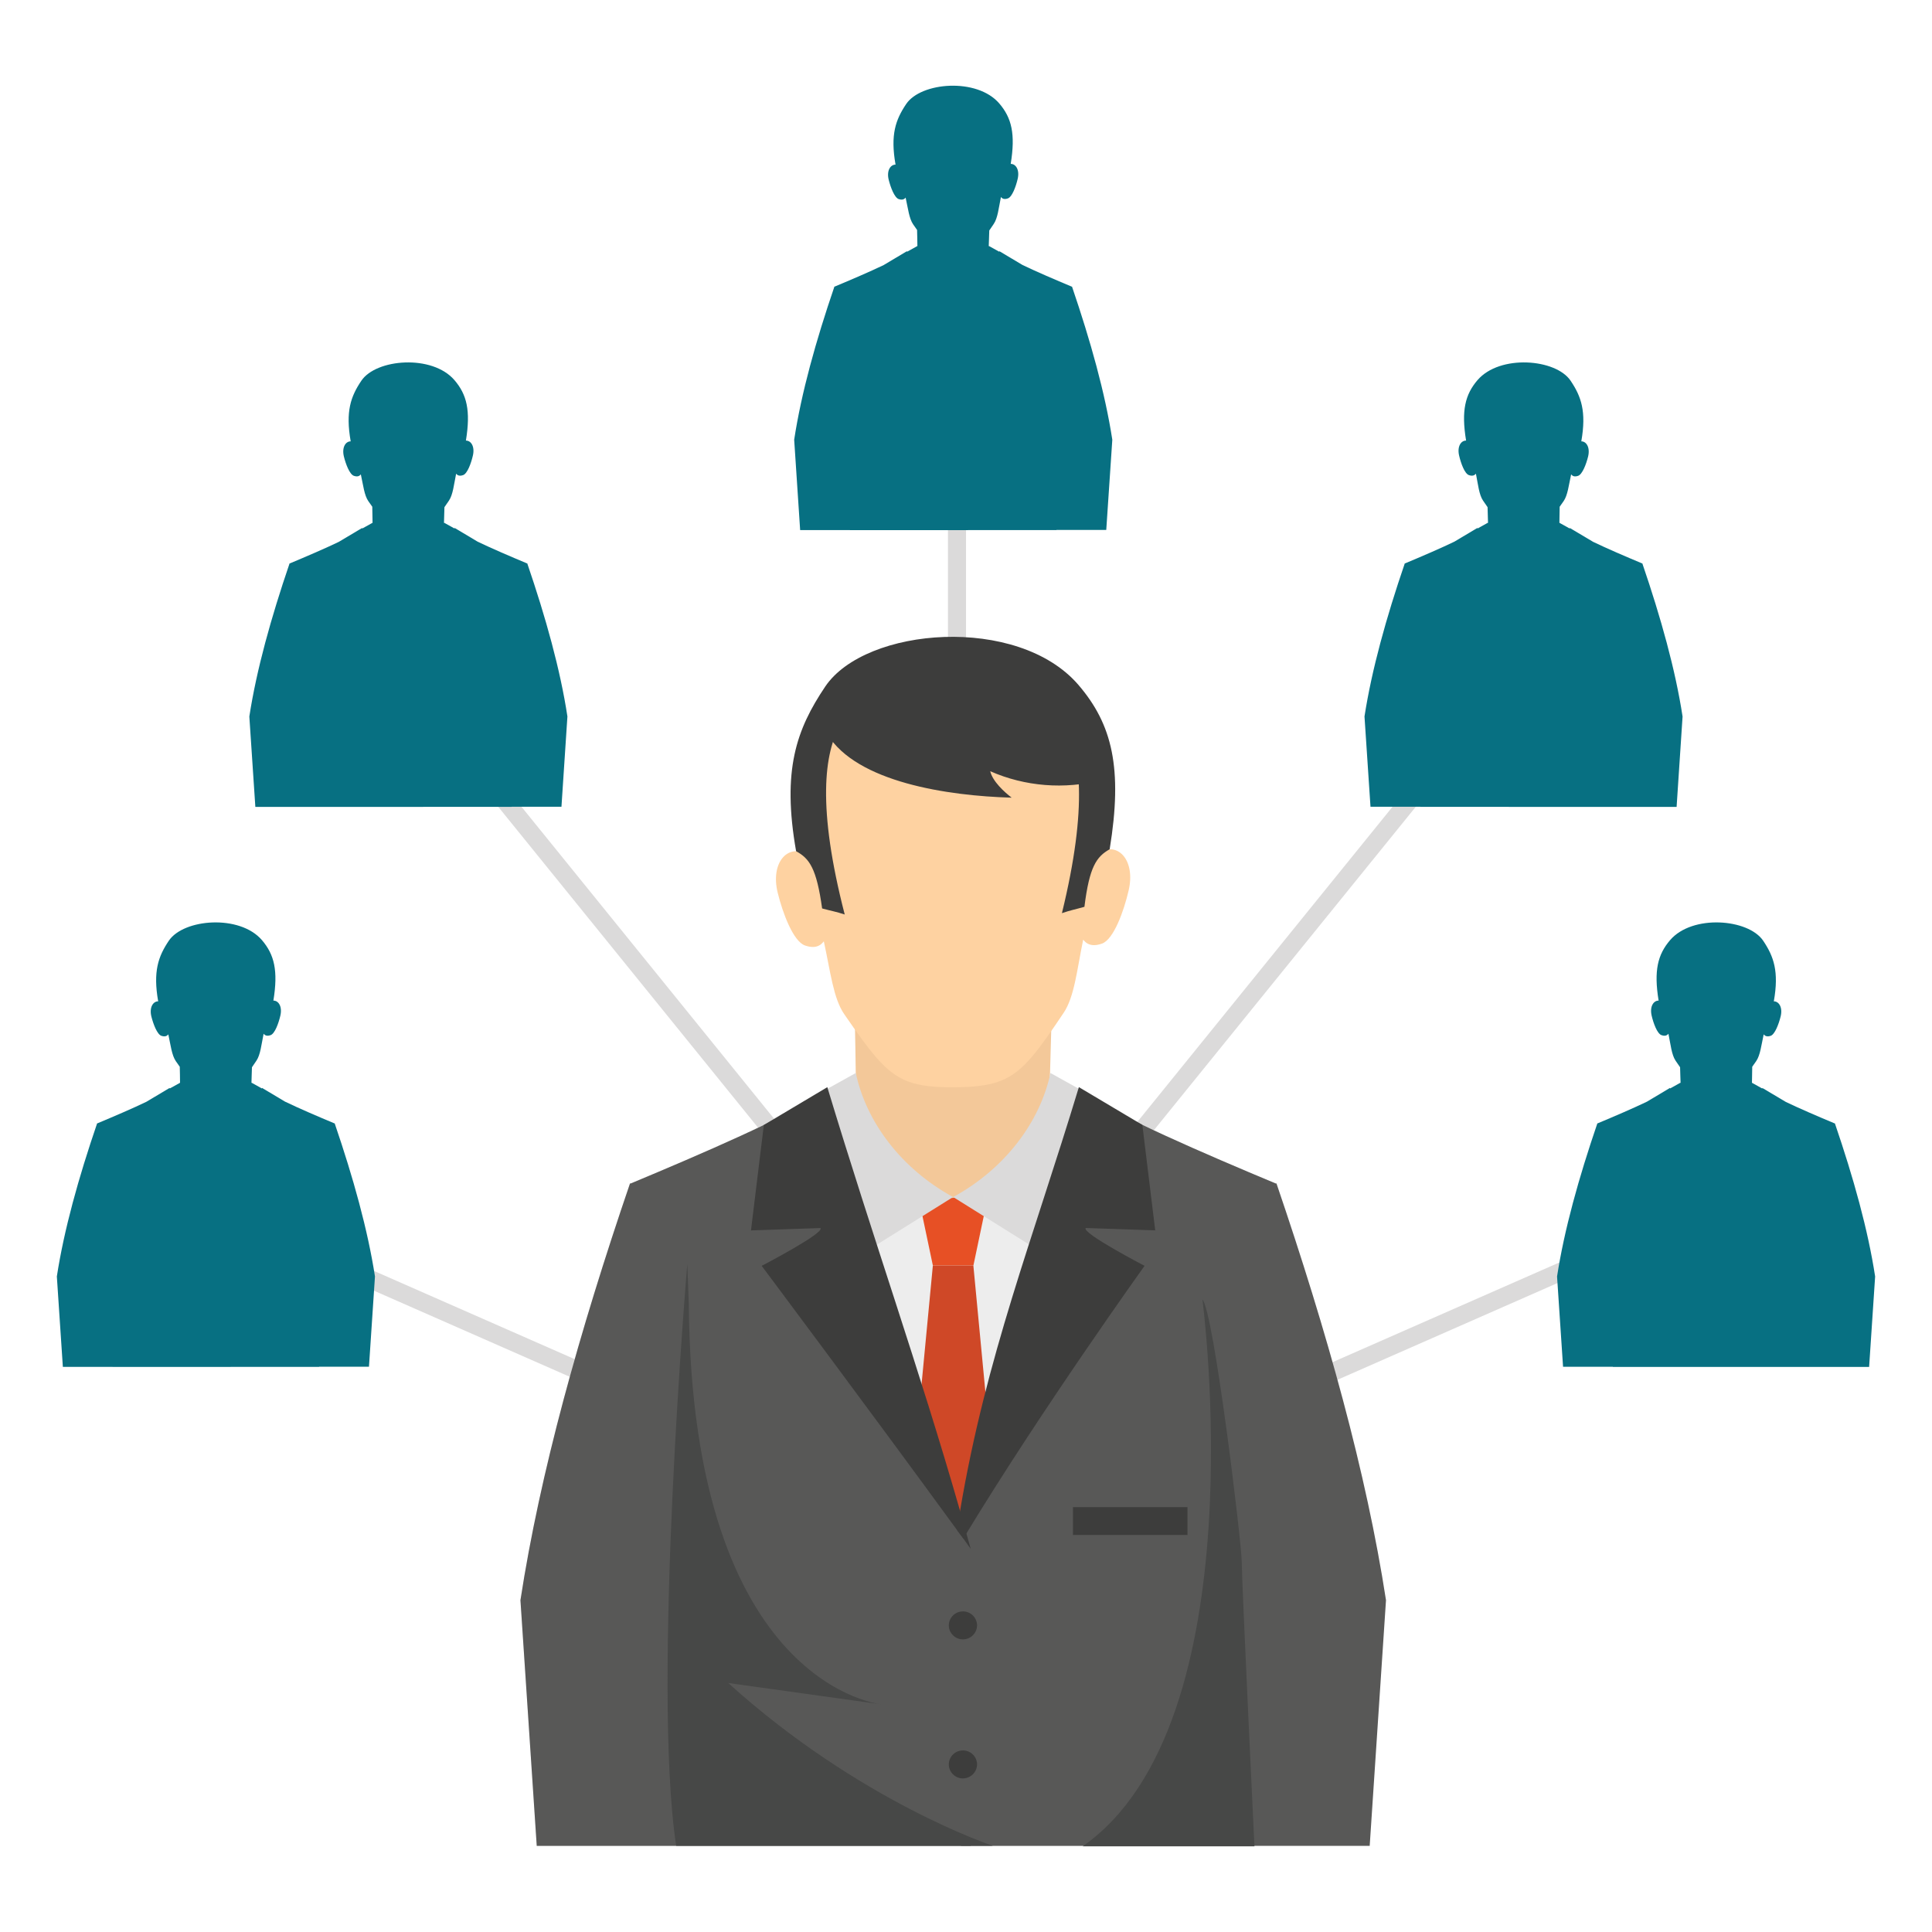 <?xml version="1.0" encoding="utf-8"?>
<!-- Generator: Adobe Illustrator 16.0.0, SVG Export Plug-In . SVG Version: 6.00 Build 0)  -->
<!DOCTYPE svg PUBLIC "-//W3C//DTD SVG 1.1//EN" "http://www.w3.org/Graphics/SVG/1.1/DTD/svg11.dtd">
<svg version="1.1" id="Layer_1" xmlns="http://www.w3.org/2000/svg" xmlns:xlink="http://www.w3.org/1999/xlink" x="0px" y="0px"
	 width="85px" height="85px" viewBox="0 0 85 85" enable-background="new 0 0 85 85" xml:space="preserve">
<g>
	<path fill="#DBDADA" d="M41.706,16.696h0.795v23.54h-0.795V16.696z"/>
	<g>
		<path fill="#DBDADA" d="M32.3,63.753l-20.977-9.224l0.32-0.729l20.977,9.222L32.3,63.753z M35.538,52.312L18.392,31.139l0.619-0.5
			l17.146,21.174L35.538,52.312z M51.909,63.753l-0.32-0.729l20.977-9.222l0.32,0.729L51.909,63.753z M48.671,52.312l-0.619-0.5
			l17.146-21.174l0.619,0.5L48.671,52.312z"/>
	</g>
	<path fill="#EDEDED" d="M54.333,65.565c-0.453,4.727,0.414,11.456-0.041,15.644v0.016H29.573v-0.016
		c-0.008-0.032-0.008-0.088-0.016-0.167c-0.104-0.979-0.129-2.095-0.119-3.278c0.008-1.759,0.104-3.676,0.166-5.586
		c0.08-2.411,0.121-4.806-0.096-6.818c-0.062-0.628-0.158-1.226-0.277-1.767c-0.559-2.515-0.781-5.721-1.514-11.513
		c0.01,0,0.018-0.009,0.025-0.009c3.111-1.297,7.184-3.062,7.861-3.708c1.311,0.51,4.973,0.652,6.324,0.805h0.008
		c0.207-0.024,0.469-0.048,0.771-0.072c1.646-0.135,4.439-0.302,5.553-0.731c0.678,0.646,4.773,2.42,7.887,3.717
		c-0.732,5.792-0.955,8.998-1.514,11.513C54.501,64.196,54.405,64.856,54.333,65.565L54.333,65.565z"/>
	<path fill="#E75025" d="M41.042,55.677l-0.627-2.98l1.52-0.04l1.516,0.04l-0.625,2.98H41.042z"/>
	<path fill="#CF4827" d="M41.042,55.677l-1.475,15.499l2.367,2.094l2.365-2.094l-1.475-15.499H41.042z"/>
	<path fill="#EDEDED" d="M29.646,72.178l1.631,9.031v0.016h-7.662v-0.016l-0.717-10.807c0.859-5.593,2.586-11.791,4.822-18.34
		l0.023,0.009l6.715,1.767l-3.332,12.689L29.646,72.178L29.646,72.178z"/>
	<path fill="#585857" d="M42.708,81.209H23.614l-0.717-10.807c0.859-5.593,2.586-11.791,4.822-18.34l0.023,0.009
		c3.111-1.297,7.186-3.062,7.861-3.708c1.312,0.51,7.109,19.784,7.109,19.784C42.962,71.777,42.708,81.209,42.708,81.209
		L42.708,81.209z"/>
	<path fill="#585857" d="M42.282,81.209h17.979l0.717-10.807c-0.859-5.593-2.586-11.791-4.82-18.34l-0.023,0.009
		c-3.111-1.297-7.186-3.062-7.861-3.708c-1.312,0.51-6.168,19.784-6.168,19.784C41.856,71.777,42.282,81.209,42.282,81.209z"/>
	<path fill="#F3C899" d="M37.61,44.929l0.025,1.313c-0.006,0.008,0,0.008,0,0.008l0.021,1.4v0.007l0.014,0.627l0.08,4.503
		l2.67-0.054l1.441-0.026h0.008l0.115-0.008l1.32-0.025l2.744-0.054l0.121-4.342l0.014-0.554l0.039-1.395v-0.008l0.033-1.152
		L37.61,44.929L37.61,44.929z"/>
	<path fill="#FED2A1" d="M41.87,28.804c3.873-0.016,6.959,2.532,6.672,7.122c-0.033,0.531-0.094,1.042-0.197,1.576
		c0.861-0.488,1.615,0.364,1.312,1.669c-0.213,0.921-0.66,2.156-1.17,2.342c-0.611,0.223-0.799-0.158-0.832-0.17
		c-0.273,1.327-0.385,2.511-0.857,3.214c-0.559,0.833-0.99,1.459-1.393,1.931c-0.91,1.068-1.666,1.334-3.404,1.347h-0.02
		c-1.738,0.011-2.498-0.244-3.422-1.303c-0.408-0.467-0.848-1.088-1.416-1.912c-0.482-0.697-0.607-1.88-0.898-3.203
		c-0.035,0.012-0.215,0.396-0.83,0.18c-0.512-0.18-0.977-1.41-1.201-2.326c-0.318-1.302,0.424-2.164,1.291-1.687
		c-0.109-0.533-0.178-1.042-0.217-1.573C34.944,31.424,37.999,28.838,41.87,28.804z"/>
	<path fill="#3D3D3C" d="M47.448,30.135c1.486,1.732,1.955,3.662,1.373,7.228c-0.58,0.328-0.891,0.763-1.111,2.533
		c-0.422,0.12-0.605,0.147-0.99,0.279c2.312-9.448-1.348-9.614-2.352-9.811c-0.818-0.158-4.16-0.137-4.977,0.032
		c-1.002,0.208-4.66,0.42-2.227,9.838c-0.387-0.127-0.57-0.151-0.994-0.266c-0.246-1.768-0.559-2.199-1.145-2.518
		c-0.625-3.56,0.008-5.352,1.283-7.246C38.081,27.578,44.788,27.039,47.448,30.135L47.448,30.135z"/>
	<path fill="#3D3D3C" d="M39.562,28.821c-0.49,0.004-0.928,0.189-1.357,0.427c-0.596,0.326-2.121,2.535-1.803,3.057
		c1.291,2.108,5.287,2.71,8.107,2.789c-0.311-0.238-0.84-0.714-0.943-1.164c1.521,0.673,3.273,0.812,4.885,0.392
		c-0.504-1.38-1.043-2.812-2.115-3.816c-0.871-0.815-2.029-1.273-3.203-1.487C41.956,28.8,40.755,28.81,39.562,28.821L39.562,28.821
		z"/>
	<path fill="#DBDADA" d="M37.765,55.267c-1.504-2.122-2.406-4.342-2.598-6.677l2.484-1.382c0.457,2.148,1.994,4.21,4.281,5.457
		L37.765,55.267z M46.101,55.267c1.506-2.122,2.406-4.342,2.6-6.677l-2.484-1.382c-0.457,2.148-1.994,4.21-4.281,5.457
		L46.101,55.267z"/>
	<path fill="#3D3D3C" d="M42.708,68.144c-0.111-0.15-0.215-0.304-0.326-0.454c-0.096-0.128-0.182-0.247-0.277-0.374
		c-3.645-5.004-8.594-11.624-8.594-11.624s2.785-1.447,2.586-1.663l-3.057,0.104l0.566-4.639l2.793-1.663
		c2.027,6.707,4.049,12.396,5.84,18.642c0.096,0.326,0.189,0.66,0.279,0.995C42.581,67.689,42.646,67.913,42.708,68.144
		L42.708,68.144z"/>
	<path fill="#3D3D3C" d="M50.356,55.691c0,0-4.496,6.271-7.838,11.775c-0.049,0.071-0.096,0.15-0.135,0.223
		c-0.096-0.128-0.184-0.247-0.279-0.374c0.041-0.286,0.088-0.563,0.135-0.844c1.146-6.803,3.207-11.966,5.227-18.642l2.793,1.662
		l0.566,4.64l-3.057-0.104C47.571,54.243,50.356,55.691,50.356,55.691L50.356,55.691z M42.987,71.505
		c-0.002,0.343-0.279,0.621-0.623,0.621c-0.342,0-0.621-0.278-0.621-0.621c0.006-0.344,0.289-0.616,0.633-0.61
		C42.71,70.899,42.981,71.17,42.987,71.505z M42.987,77.621c-0.002,0.344-0.279,0.62-0.623,0.622c-0.342,0-0.621-0.278-0.621-0.622
		c0.006-0.344,0.289-0.616,0.633-0.61C42.71,77.016,42.981,77.286,42.987,77.621z M47.206,66.309h5.039v1.224h-5.039V66.309z"/>
	<path fill="#077082" d="M14.724,49.421l-0.01,0.003c-0.717-0.299-1.572-0.666-2.172-0.956l-1.012-0.604
		c-0.002,0.009-0.004,0.017-0.008,0.023l-0.453-0.252c-0.002,0.009-0.004,0.017-0.006,0.023l0.01-0.348V47.31l0.012-0.355
		c0.062-0.093,0.125-0.184,0.199-0.293c0.174-0.26,0.215-0.693,0.314-1.182c0.014,0.004,0.082,0.145,0.307,0.062
		c0.188-0.068,0.352-0.522,0.43-0.86c0.092-0.392-0.078-0.667-0.314-0.66c0.002-0.001,0.006-0.004,0.008-0.005
		c0.213-1.31,0.041-2.019-0.506-2.657c-0.977-1.138-3.441-0.939-4.094,0.026c-0.469,0.696-0.699,1.354-0.471,2.663
		c0.004,0.002,0.006,0.003,0.008,0.005c-0.236-0.004-0.402,0.273-0.307,0.664c0.084,0.337,0.254,0.789,0.441,0.854
		c0.227,0.079,0.293-0.062,0.305-0.065c0.105,0.485,0.154,0.921,0.33,1.178c0.064,0.093,0.117,0.167,0.174,0.247l0.008,0.35
		c-0.002,0.002,0,0.002,0,0.002l0.004,0.354L7.47,47.888c-0.002-0.008-0.006-0.016-0.008-0.023l-1.025,0.611
		c-0.6,0.289-1.445,0.651-2.154,0.947L4.274,49.42c-0.822,2.405-1.457,4.685-1.773,6.739l0.264,3.972v0.006h2.189v0.001h5.199
		c0,0-0.002,0-0.002-0.001h3.889v-0.006h2.193l0.264-3.972C16.179,54.104,15.546,51.827,14.724,49.421L14.724,49.421z
		 M23.196,24.783l-0.01,0.004c-0.717-0.3-1.572-0.666-2.174-0.957l-1.01-0.603c-0.004,0.008-0.006,0.016-0.008,0.023l-0.453-0.252
		c-0.002,0.008-0.006,0.017-0.008,0.023l0.01-0.348v-0.002l0.01-0.357c0.064-0.092,0.127-0.182,0.201-0.292
		c0.174-0.259,0.215-0.693,0.314-1.181c0.014,0.004,0.082,0.144,0.307,0.062c0.188-0.067,0.352-0.521,0.43-0.86
		c0.092-0.392-0.078-0.667-0.314-0.659c0.002-0.001,0.004-0.004,0.008-0.005c0.213-1.312,0.041-2.021-0.506-2.656
		c-0.977-1.138-3.441-0.94-4.094,0.026c-0.469,0.695-0.701,1.354-0.471,2.663l0.008,0.005c-0.236-0.004-0.402,0.272-0.307,0.664
		c0.082,0.337,0.252,0.789,0.441,0.854c0.225,0.08,0.291-0.061,0.305-0.065c0.107,0.485,0.152,0.921,0.33,1.177
		c0.064,0.093,0.117,0.167,0.174,0.247l0.006,0.35c-0.002,0.002,0,0.002,0,0.002l0.006,0.354l-0.453,0.252
		c-0.002-0.008-0.004-0.017-0.006-0.023l-1.027,0.611c-0.6,0.29-1.445,0.651-2.154,0.948l-0.01-0.003
		c-0.82,2.405-1.455,4.685-1.771,6.739l0.264,3.972V35.5h2.189V35.5h5.199c-0.002,0-0.002,0-0.002-0.001h3.889v-0.005h2.193
		l0.262-3.972C24.651,29.467,24.019,27.189,23.196,24.783z M70.278,49.421l0.008,0.003c0.717-0.299,1.572-0.666,2.174-0.956
		l1.012-0.604c0.002,0.01,0.004,0.017,0.008,0.023l0.451-0.252c0.002,0.009,0.006,0.017,0.008,0.023l-0.012-0.348V47.31l-0.01-0.355
		c-0.062-0.093-0.127-0.184-0.201-0.293c-0.172-0.26-0.213-0.693-0.312-1.182c-0.014,0.004-0.082,0.145-0.307,0.062
		c-0.188-0.068-0.354-0.522-0.432-0.86c-0.09-0.392,0.078-0.667,0.316-0.66c-0.004-0.001-0.008-0.004-0.01-0.005
		c-0.213-1.31-0.041-2.019,0.508-2.657c0.977-1.138,3.439-0.939,4.092,0.026c0.469,0.696,0.701,1.354,0.471,2.663
		c-0.002,0.002-0.004,0.003-0.008,0.005c0.236-0.004,0.404,0.273,0.307,0.664c-0.082,0.337-0.254,0.789-0.439,0.854
		c-0.227,0.079-0.293-0.062-0.307-0.065c-0.105,0.485-0.152,0.921-0.33,1.178c-0.062,0.093-0.115,0.167-0.174,0.247l-0.006,0.35
		c0.002,0.002,0,0.002,0,0.002l-0.006,0.354l0.453,0.252c0.002-0.008,0.004-0.016,0.006-0.023l1.027,0.611
		c0.598,0.289,1.443,0.651,2.152,0.947l0.01-0.003c0.822,2.405,1.457,4.685,1.771,6.739l-0.264,3.972v0.006h-2.189v0.001h-5.197
		c0,0,0.002,0,0.002-0.001h-3.889v-0.006h-2.193l-0.264-3.972C68.821,54.104,69.456,51.827,70.278,49.421L70.278,49.421z
		 M61.806,24.783l0.01,0.004c0.717-0.3,1.572-0.666,2.172-0.957l1.012-0.603l0.008,0.023l0.453-0.252
		c0.002,0.008,0.004,0.017,0.006,0.023l-0.01-0.348v-0.002l-0.01-0.357c-0.064-0.092-0.127-0.182-0.201-0.292
		c-0.174-0.259-0.215-0.693-0.312-1.181c-0.016,0.004-0.084,0.144-0.309,0.062c-0.188-0.067-0.352-0.521-0.43-0.86
		c-0.092-0.392,0.078-0.667,0.314-0.659l-0.008-0.005c-0.215-1.312-0.041-2.021,0.504-2.656c0.979-1.138,3.443-0.94,4.094,0.026
		c0.469,0.695,0.701,1.354,0.473,2.663c-0.004,0.001-0.006,0.003-0.008,0.005c0.234-0.004,0.4,0.272,0.307,0.664
		c-0.082,0.337-0.254,0.789-0.441,0.854c-0.227,0.08-0.293-0.061-0.307-0.065c-0.105,0.485-0.152,0.921-0.33,1.177
		c-0.062,0.093-0.117,0.167-0.174,0.247l-0.006,0.35c0.002,0.002,0,0.002,0,0.002l-0.006,0.354l0.453,0.252
		c0.002-0.008,0.006-0.017,0.006-0.023l1.027,0.611c0.6,0.29,1.443,0.651,2.154,0.948l0.008-0.003
		c0.822,2.405,1.457,4.685,1.771,6.739l-0.262,3.972V35.5h-2.191V35.5h-5.197c0,0,0.002,0,0.002-0.001h-3.889v-0.005h-2.193
		l-0.264-3.972C60.351,29.467,60.983,27.189,61.806,24.783z M47.163,12.608l-0.008,0.004c-0.717-0.3-1.574-0.666-2.174-0.957
		l-1.012-0.603c-0.002,0.008-0.006,0.017-0.008,0.022l-0.453-0.252c-0.002,0.01-0.004,0.018-0.008,0.024l0.012-0.347v-0.004
		l0.012-0.355c0.062-0.092,0.125-0.182,0.199-0.292c0.174-0.259,0.215-0.694,0.314-1.181c0.012,0.004,0.08,0.145,0.305,0.062
		c0.189-0.067,0.354-0.522,0.432-0.86c0.092-0.391-0.078-0.666-0.314-0.659c0.002-0.001,0.006-0.003,0.008-0.005
		c0.213-1.311,0.041-2.02-0.506-2.656c-0.977-1.139-3.441-0.939-4.092,0.025c-0.469,0.696-0.701,1.354-0.471,2.662
		c0.002,0.002,0.004,0.004,0.008,0.006c-0.238-0.004-0.404,0.272-0.309,0.662c0.084,0.338,0.254,0.791,0.441,0.855
		c0.227,0.078,0.293-0.062,0.305-0.066c0.107,0.485,0.154,0.92,0.33,1.176c0.064,0.094,0.119,0.168,0.174,0.248l0.008,0.35
		c-0.002,0.002,0,0.002,0,0.002l0.006,0.354l-0.453,0.252c-0.002-0.008-0.006-0.016-0.008-0.023l-1.025,0.611
		c-0.6,0.289-1.445,0.65-2.156,0.947l-0.008-0.004c-0.822,2.407-1.457,4.686-1.771,6.74l0.262,3.97v0.007h2.191v0.001h5.197
		c0-0.001-0.002-0.001-0.002-0.001h3.891v-0.007h2.191l0.266-3.97C48.62,17.292,47.985,15.015,47.163,12.608L47.163,12.608z"/>
	<path fill="#474847" d="M30.239,55.602c0,0-1.57,18.51-0.49,25.605h13.93c0,0-5.854-1.931-11.641-7.162l6.801,0.948
		c0,0-8.402-0.688-8.535-17.627L30.239,55.602z"/>
	<path fill="#474847" d="M52.901,57.172c0,0,2.48,18.65-5.268,24.058h7.557c0,0-0.557-11.631-0.557-12.48
		C54.634,67.898,53.394,57.663,52.901,57.172z"/>
</g>
</svg>

